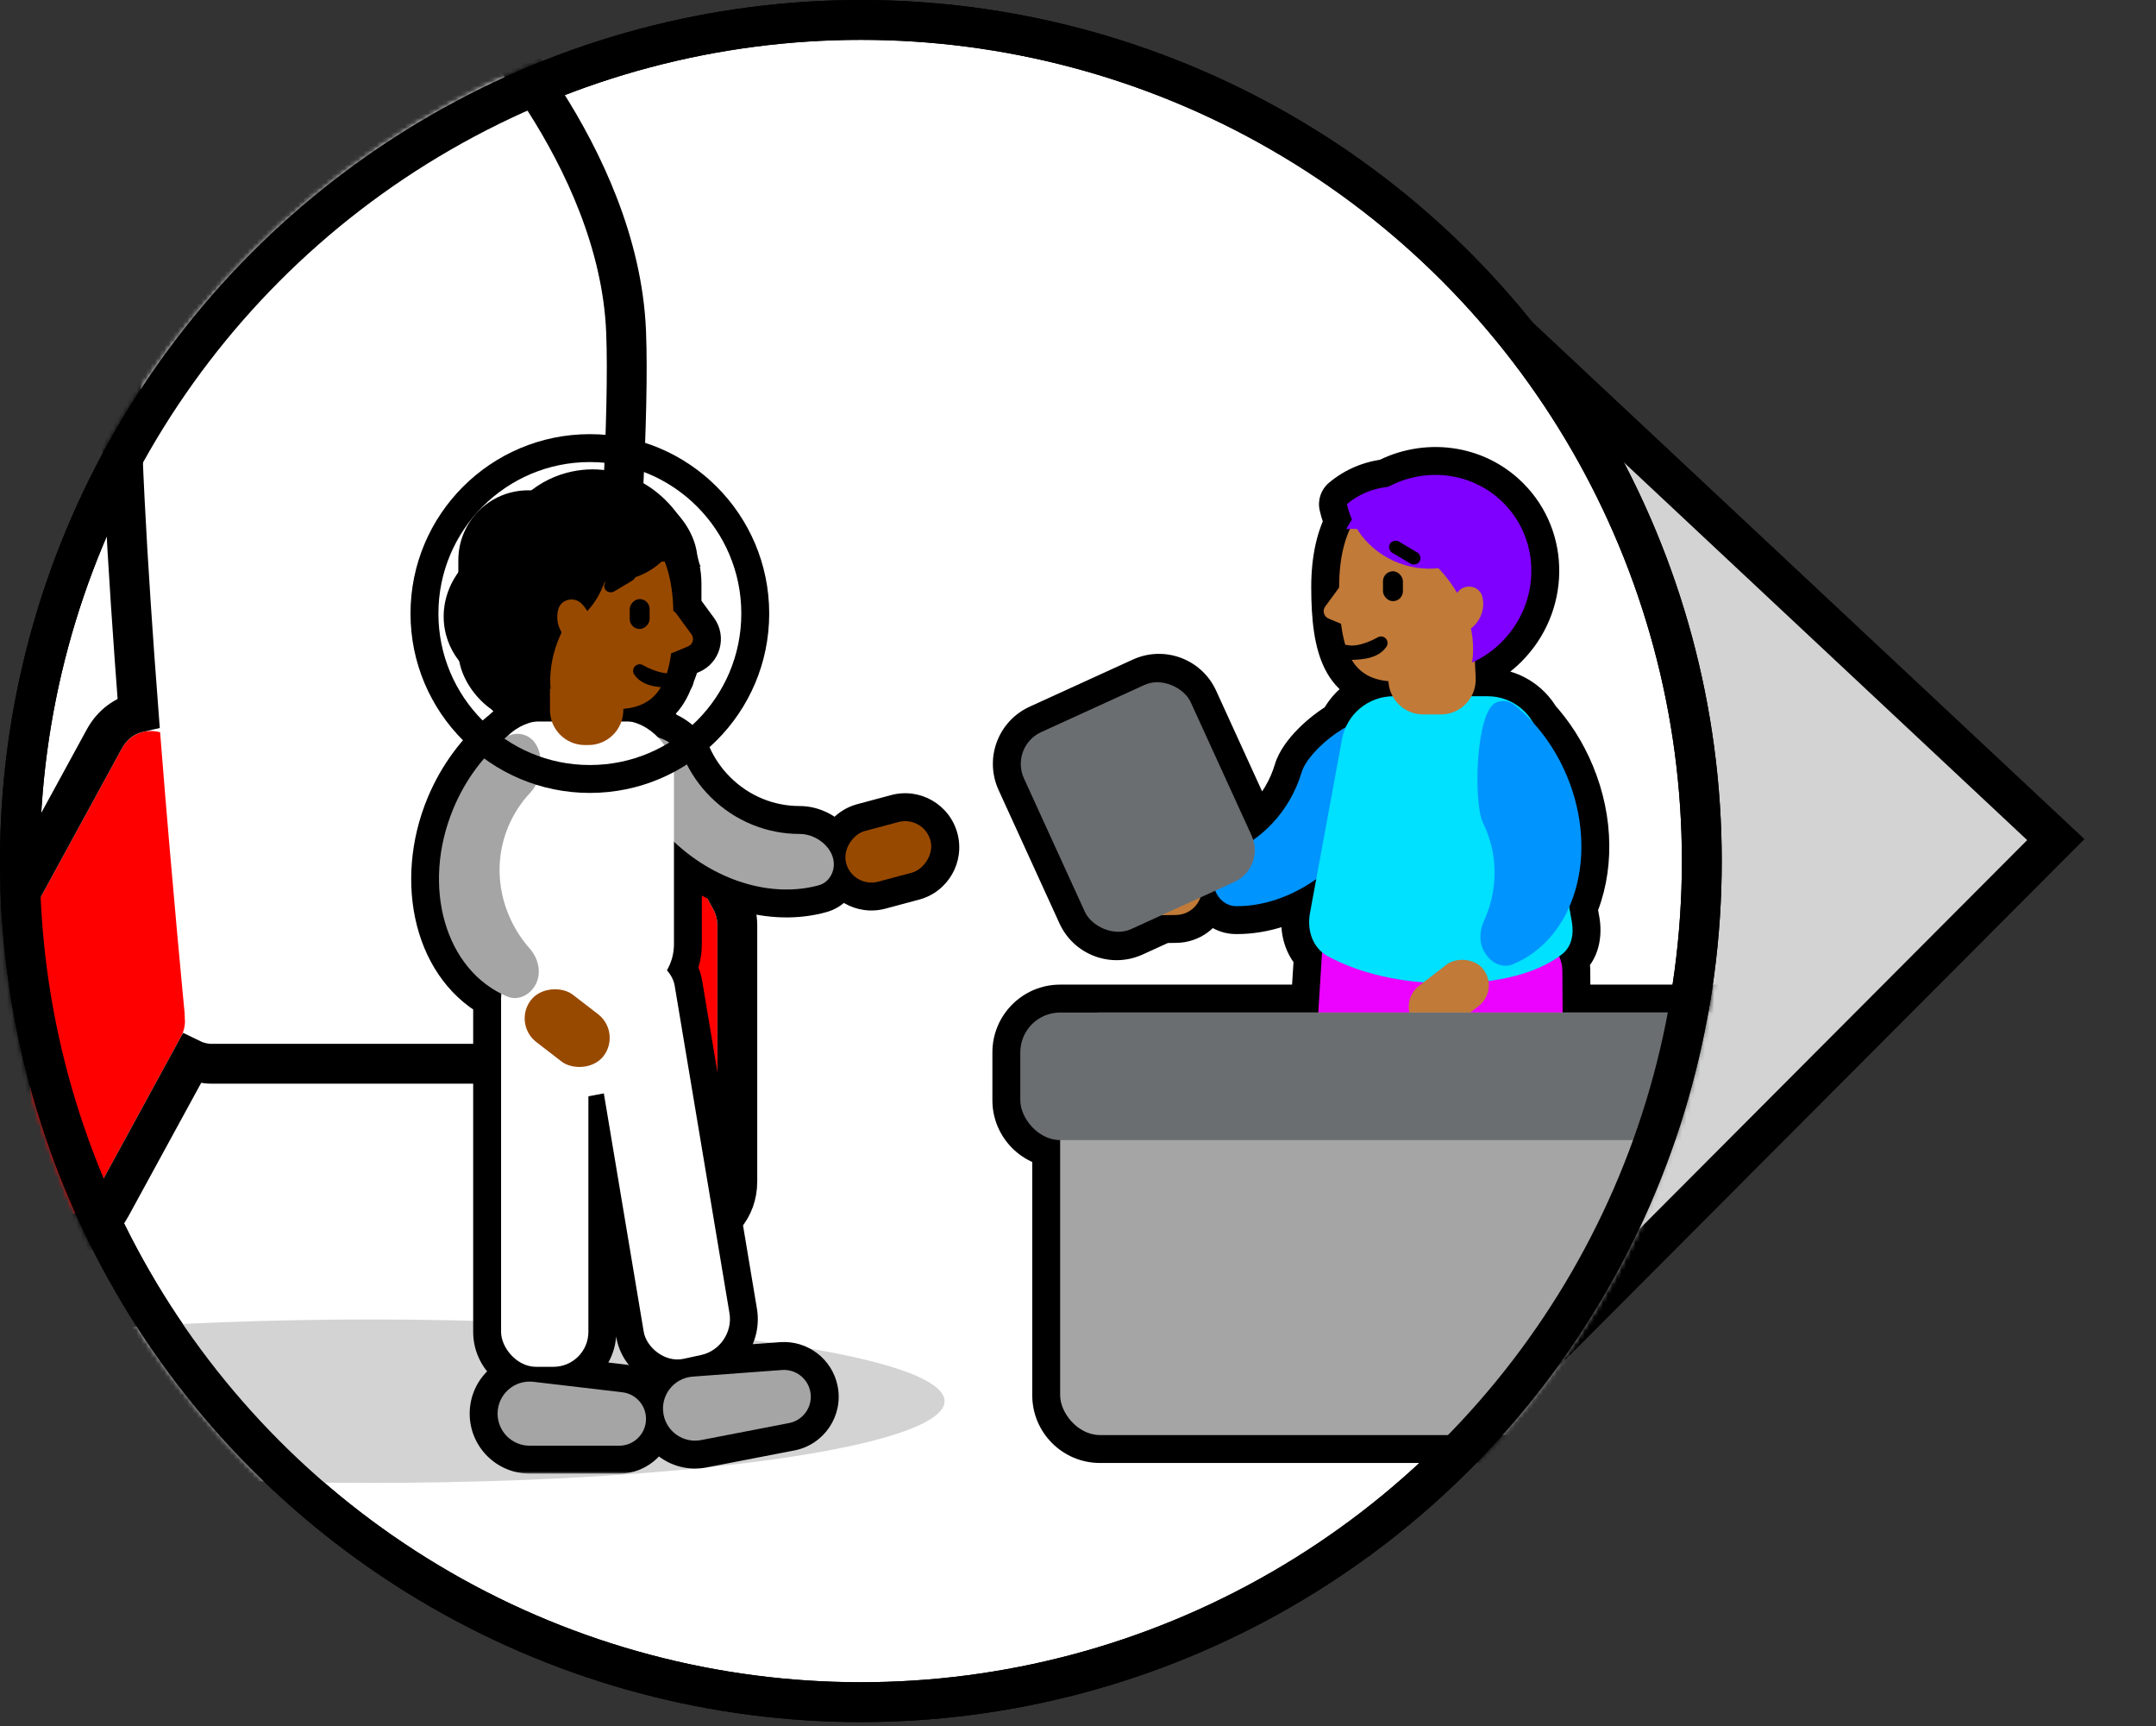 <svg width="466" height="373" viewBox="0 0 466 373" fill="none" xmlns="http://www.w3.org/2000/svg">
<rect x="0" y="0" width="466" height="373" fill="#333333" stroke="none"/>
<path d="M331.889 76.137L444.343 181.438L301.69 324.489L331.889 76.137Z" fill="#D3D3D3" stroke="black" stroke-width="8.614"/>
<circle cx="186.07" cy="186.07" r="181.763" fill="white" stroke="black" stroke-width="8.614"/>
<mask id="mask0" mask-type="alpha" maskUnits="userSpaceOnUse" x="0" y="0" width="373" height="373">
<circle cx="186.07" cy="186.07" r="181.763" fill="white" stroke="black" stroke-width="8.614"/>
</mask>
<g mask="url(#mask0)">
<path d="M301.072 136.538L292.888 138.261C294.611 141.706 294.18 141.276 295.472 142.999C300.641 141.965 301.359 138.261 301.072 136.538Z" fill="white" stroke="black" stroke-width="0.861"/>
<ellipse cx="80.114" cy="302.795" rx="124.047" ry="17.659" fill="#D3D3D3"/>
<path d="M141.381 258.768C144.994 265.391 155.057 262.824 155.057 255.28L155.057 199.968C155.057 198.749 154.751 197.549 154.167 196.479L135.231 161.778C131.617 155.155 121.555 157.722 121.555 165.266L121.555 220.578C121.555 221.797 121.861 222.997 122.445 224.067L141.381 258.768Z" fill="#FF0000"/>
<path d="M20.16 258.768C16.547 265.391 6.484 262.824 6.484 255.28L6.484 199.968C6.484 198.749 6.79 197.549 7.374 196.479L26.31 161.778C29.924 155.155 39.986 157.722 39.986 165.266L39.986 220.578C39.986 221.797 39.68 222.997 39.096 224.067L20.16 258.768Z" fill="#FF0000"/>
<path d="M80.771 225.57L80.77 -11.755C85.237 -8.471 90.884 -3.437 98.25 3.438C98.25 3.438 129.566 35.483 131.023 71.897C132.48 108.312 121.555 219.744 121.555 219.744C121.555 222.962 118.947 225.57 115.729 225.57H80.771Z" fill="white"/>
<path d="M80.771 225.57L80.77 -11.755C76.304 -8.471 70.657 -3.437 63.291 3.438C63.291 3.438 31.975 35.483 30.518 71.897C29.061 108.312 39.986 219.744 39.986 219.744C39.986 222.962 42.594 225.57 45.812 225.57L80.771 225.57Z" fill="white"/>
<path d="M85.078 -13.894L85.078 -20.268L80.771 -17.101L76.463 -20.268L76.463 -13.894C72.092 -10.489 66.816 -5.744 60.353 0.289L60.28 0.356L60.211 0.427L63.292 3.438C60.211 0.427 60.21 0.428 60.209 0.429L60.206 0.432L60.199 0.44L60.175 0.464L60.095 0.547C60.027 0.618 59.93 0.72 59.806 0.851C59.558 1.114 59.202 1.497 58.753 1.992C57.854 2.983 56.583 4.425 55.058 6.267C52.012 9.945 47.941 15.233 43.819 21.696C35.631 34.536 26.987 52.417 26.214 71.725C25.518 89.13 27.593 123.082 29.957 153.951C27.021 154.626 24.293 156.483 22.529 159.714L3.593 194.416C2.664 196.119 2.177 198.028 2.177 199.968L2.177 255.28C2.177 267.286 18.19 271.371 23.941 260.831L41.386 228.862C42.724 229.512 44.225 229.877 45.812 229.877L76.463 229.877L80.771 229.877L85.078 229.877L115.729 229.877C117.316 229.877 118.818 229.512 120.155 228.862L137.6 260.831C143.351 271.371 159.364 267.286 159.364 255.28L159.364 199.968C159.364 198.028 158.877 196.119 157.948 194.416L139.012 159.714C137.249 156.483 134.52 154.626 131.584 153.951C133.948 123.082 136.023 89.13 135.327 71.725C134.555 52.417 125.91 34.536 117.722 21.696C113.601 15.233 109.529 9.945 106.483 6.267C104.959 4.425 103.687 2.983 102.789 1.992C102.34 1.497 101.983 1.114 101.735 0.851C101.611 0.72 101.514 0.618 101.446 0.547L101.366 0.464L101.342 0.44L101.335 0.432L101.332 0.429C101.331 0.428 101.33 0.427 98.25 3.438L101.33 0.427L101.261 0.356L101.189 0.289C94.725 -5.744 89.449 -10.489 85.078 -13.894Z" stroke="black" stroke-width="8.614"/>
<mask id="path-10-outside-1" maskUnits="userSpaceOnUse" x="213.527" y="95.629" width="179" height="221" fill="black">
<rect fill="white" x="213.527" y="95.629" width="179" height="221"/>
<path fill-rule="evenodd" clip-rule="evenodd" d="M318.956 146.485L318.785 142.893C320.872 141.86 322.833 140.471 324.577 138.727C332.98 130.324 333.146 116.867 324.949 108.67C318.276 101.997 308.119 100.866 300.04 105.208C296.791 105.541 293.69 106.775 291.121 108.945C291.414 110.306 291.883 111.631 292.513 112.889C290.523 116.33 289.442 121.015 289.442 126.858C289.442 140.621 292.135 146.438 300.092 147.214C300.149 148.384 300.472 149.485 301.002 150.455C296.54 150.532 292.625 153.209 290.863 157.15C286.538 159.576 282.238 163.856 281.328 166.91C280.7 169.017 279.807 171.085 278.635 173.067C276.601 176.511 273.936 179.347 270.884 181.509C270.788 181.198 270.671 180.889 270.532 180.585L257.364 151.746C255.632 147.954 251.154 146.283 247.362 148.015L225.046 158.204C221.254 159.936 219.583 164.414 221.315 168.206L234.483 197.046C236.214 200.838 240.692 202.508 244.485 200.777L251.07 197.77L254.208 197.723C256.647 197.686 258.703 196.111 259.466 193.936L262.657 192.479C262.754 192.735 262.872 192.986 263.011 193.233C263.864 194.745 265.381 195.805 267.117 195.821C272.972 195.875 279.071 193.808 284.491 189.971L283.137 197.318C282.549 200.515 283.393 203.789 285.755 205.788L284.93 218.805H237.756H229.142C224.384 218.805 220.527 222.662 220.527 227.419V237.757C220.527 242.514 224.384 246.371 229.141 246.371V301.503C229.141 306.261 232.998 310.117 237.756 310.117H377.309C382.066 310.117 385.923 306.261 385.923 301.503V227.419C385.923 222.662 382.066 218.805 377.309 218.805H368.694H337.741L337.691 209.792C337.685 208.664 337.435 207.613 336.994 206.682C337.217 206.522 337.429 206.364 337.628 206.209C339.721 204.577 340.213 201.837 339.746 199.225L339.173 196.021C342.711 188.009 342.82 177.624 338.683 167.713C336.835 163.286 334.325 159.396 331.383 156.167C329.415 152.717 325.707 150.454 321.546 150.454H318.047C318.687 149.281 319.024 147.922 318.956 146.485Z"/>
</mask>
<path d="M318.785 142.893L316.109 137.489C313.962 138.552 312.648 140.786 312.762 143.179L318.785 142.893ZM318.956 146.485L324.979 146.198L324.979 146.198L318.956 146.485ZM324.577 138.727L320.313 134.463L320.313 134.463L324.577 138.727ZM324.949 108.67L320.685 112.934L320.685 112.934L324.949 108.67ZM300.04 105.208L300.656 111.206C301.44 111.126 302.2 110.892 302.894 110.519L300.04 105.208ZM291.121 108.945L287.23 104.338C285.527 105.776 284.756 108.037 285.226 110.217L291.121 108.945ZM292.513 112.889L297.733 115.907C298.747 114.152 298.812 112.005 297.906 110.192L292.513 112.889ZM300.092 147.214L306.115 146.923C305.971 143.934 303.656 141.504 300.678 141.213L300.092 147.214ZM301.002 150.455L301.105 156.485C303.215 156.448 305.153 155.312 306.214 153.488C307.275 151.664 307.306 149.418 306.295 147.566L301.002 150.455ZM290.863 157.15L293.813 162.409C294.943 161.775 295.838 160.795 296.367 159.612L290.863 157.15ZM281.328 166.91L275.549 165.188L275.549 165.188L281.328 166.91ZM278.635 173.067L283.827 176.134L283.827 176.134L278.635 173.067ZM270.884 181.509L265.12 183.283C265.689 185.131 267.11 186.594 268.941 187.217C270.772 187.84 272.791 187.547 274.369 186.43L270.884 181.509ZM270.532 180.585L265.047 183.09L265.047 183.09L270.532 180.585ZM257.364 151.746L262.849 149.241L262.849 149.241L257.364 151.746ZM247.362 148.015L244.858 142.529L244.858 142.529L247.362 148.015ZM225.046 158.204L227.551 163.69L227.551 163.69L225.046 158.204ZM221.315 168.206L215.829 170.711L215.829 170.711L221.315 168.206ZM234.483 197.046L239.968 194.541L239.968 194.541L234.483 197.046ZM244.485 200.777L246.989 206.262L246.989 206.262L244.485 200.777ZM251.07 197.77L250.978 191.741C250.145 191.753 249.323 191.939 248.565 192.285L251.07 197.77ZM254.208 197.723L254.299 203.752L254.299 203.752L254.208 197.723ZM259.466 193.936L256.961 188.451C255.469 189.132 254.319 190.392 253.776 191.94L259.466 193.936ZM262.657 192.479L268.294 190.337C267.701 188.778 266.49 187.535 264.948 186.901C263.405 186.268 261.669 186.301 260.152 186.994L262.657 192.479ZM263.011 193.233L257.759 196.196L257.759 196.196L263.011 193.233ZM267.117 195.821L267.062 201.851L267.062 201.851L267.117 195.821ZM284.491 189.971L290.421 191.064C290.866 188.652 289.804 186.21 287.737 184.89C285.67 183.569 283.009 183.632 281.007 185.05L284.491 189.971ZM283.137 197.318L277.207 196.226L277.207 196.226L283.137 197.318ZM285.755 205.788L291.773 206.169C291.893 204.266 291.106 202.418 289.651 201.185L285.755 205.788ZM284.93 218.805V224.835C288.112 224.835 290.747 222.362 290.948 219.186L284.93 218.805ZM229.141 246.371H235.172C235.172 243.041 232.472 240.341 229.142 240.341L229.141 246.371ZM337.741 218.805L331.711 218.838C331.729 222.156 334.423 224.835 337.741 224.835V218.805ZM337.691 209.792L343.721 209.759L343.721 209.759L337.691 209.792ZM336.994 206.682L333.485 201.778C331.112 203.476 330.295 206.629 331.544 209.265L336.994 206.682ZM337.628 206.209L341.335 210.965L341.335 210.965L337.628 206.209ZM339.746 199.225L333.81 200.286L333.81 200.286L339.746 199.225ZM339.173 196.021L333.657 193.586C333.172 194.684 333.026 195.901 333.237 197.083L339.173 196.021ZM338.683 167.713L333.118 170.036L333.118 170.036L338.683 167.713ZM331.383 156.167L326.145 159.155C326.365 159.54 326.627 159.9 326.926 160.228L331.383 156.167ZM318.047 150.454L312.754 147.565C311.734 149.433 311.775 151.701 312.861 153.531C313.947 155.362 315.918 156.484 318.047 156.484V150.454ZM312.762 143.179L312.933 146.771L324.979 146.198L324.808 142.606L312.762 143.179ZM320.313 134.463C319.038 135.738 317.615 136.743 316.109 137.489L321.46 148.297C324.129 146.976 326.628 145.203 328.841 142.991L320.313 134.463ZM320.685 112.934C326.428 118.677 326.461 128.315 320.313 134.463L328.841 142.991C339.498 132.333 339.864 115.057 329.212 104.406L320.685 112.934ZM302.894 110.519C308.772 107.361 316.006 108.255 320.685 112.934L329.212 104.406C320.547 95.74 307.467 94.371 297.186 99.896L302.894 110.519ZM295.011 113.552C296.593 112.216 298.531 111.424 300.656 111.206L299.424 99.209C295.051 99.658 290.788 101.333 287.23 104.338L295.011 113.552ZM297.906 110.192C297.498 109.376 297.2 108.529 297.015 107.673L285.226 110.217C285.629 112.083 286.269 113.886 287.119 115.586L297.906 110.192ZM295.472 126.858C295.472 121.688 296.439 118.146 297.733 115.907L287.292 109.871C284.608 114.515 283.412 120.342 283.412 126.858H295.472ZM300.678 141.213C299.375 141.086 298.683 140.792 298.3 140.549C297.955 140.33 297.564 139.969 297.155 139.167C296.184 137.262 295.472 133.622 295.472 126.858H283.412C283.412 133.858 284.046 140.007 286.411 144.645C287.67 147.115 289.444 149.214 291.842 150.734C294.202 152.231 296.831 152.955 299.507 153.216L300.678 141.213ZM306.295 147.566C306.191 147.376 306.127 147.161 306.115 146.923L294.069 147.506C294.171 149.607 294.753 151.593 295.709 153.345L306.295 147.566ZM296.367 159.612C297.192 157.769 299.026 156.52 301.105 156.485L300.899 144.426C294.055 144.544 288.059 148.649 285.358 154.688L296.367 159.612ZM287.107 168.632C287.093 168.678 287.173 168.418 287.559 167.86C287.92 167.336 288.439 166.707 289.11 166.027C290.467 164.65 292.176 163.327 293.813 162.409L287.912 151.891C285.225 153.399 282.621 155.43 280.52 157.562C278.559 159.552 276.428 162.24 275.549 165.188L287.107 168.632ZM283.827 176.134C285.25 173.726 286.34 171.206 287.107 168.632L275.549 165.188C275.061 166.828 274.363 168.444 273.444 170L283.827 176.134ZM274.369 186.43C278.103 183.785 281.354 180.321 283.827 176.134L273.444 170C271.848 172.701 269.769 174.909 267.398 176.588L274.369 186.43ZM265.047 183.09C265.077 183.156 265.101 183.22 265.12 183.283L276.647 179.735C276.475 179.175 276.265 178.623 276.018 178.081L265.047 183.09ZM251.879 154.251L265.047 183.09L276.018 178.081L262.849 149.241L251.879 154.251ZM249.867 153.5C250.63 153.152 251.53 153.488 251.879 154.251L262.849 149.241C259.734 142.42 251.679 139.415 244.858 142.529L249.867 153.5ZM227.551 163.69L249.867 153.5L244.858 142.529L222.541 152.719L227.551 163.69ZM226.8 165.702C226.452 164.939 226.788 164.038 227.551 163.69L222.541 152.719C215.72 155.834 212.715 163.889 215.829 170.711L226.8 165.702ZM239.968 194.541L226.8 165.702L215.829 170.711L228.998 199.55L239.968 194.541ZM241.98 195.292C241.217 195.64 240.317 195.304 239.968 194.541L228.998 199.55C232.112 206.372 240.168 209.377 246.989 206.262L241.98 195.292ZM248.565 192.285L241.98 195.292L246.989 206.262L253.574 203.255L248.565 192.285ZM254.117 191.693L250.978 191.741L251.161 203.8L254.299 203.752L254.117 191.693ZM253.776 191.94C253.804 191.861 253.849 191.806 253.901 191.768C253.962 191.723 254.045 191.694 254.117 191.693L254.299 203.752C259.346 203.676 263.583 200.416 265.156 195.933L253.776 191.94ZM260.152 186.994L256.961 188.451L261.971 199.422L265.162 197.965L260.152 186.994ZM268.263 190.271C268.272 190.287 268.283 190.31 268.294 190.337L257.02 194.622C257.225 195.16 257.471 195.686 257.759 196.196L268.263 190.271ZM267.172 189.791C267.544 189.795 267.838 189.915 268.015 190.03C268.177 190.135 268.241 190.232 268.263 190.271L257.759 196.196C259.471 199.231 262.792 201.812 267.062 201.851L267.172 189.791ZM281.007 185.05C276.465 188.265 271.582 189.832 267.172 189.791L267.062 201.851C274.362 201.918 281.676 199.352 287.975 194.893L281.007 185.05ZM289.068 198.411L290.421 191.064L278.561 188.879L277.207 196.226L289.068 198.411ZM289.651 201.185C289.32 200.905 288.771 200.022 289.068 198.411L277.207 196.226C276.326 201.007 277.467 206.673 281.859 210.391L289.651 201.185ZM290.948 219.186L291.773 206.169L279.737 205.407L278.912 218.424L290.948 219.186ZM237.756 224.835H284.93V212.775H237.756V224.835ZM229.142 224.835H237.756V212.775H229.142V224.835ZM226.557 227.419C226.557 225.992 227.714 224.835 229.142 224.835V212.775C221.054 212.775 214.497 219.332 214.497 227.419H226.557ZM226.557 237.757V227.419H214.497V237.757H226.557ZM229.142 240.341C227.714 240.341 226.557 239.184 226.557 237.757H214.497C214.497 245.844 221.054 252.401 229.141 252.401L229.142 240.341ZM235.172 301.503V246.371H223.111V301.503H235.172ZM237.756 304.087C236.329 304.087 235.172 302.93 235.172 301.503H223.111C223.111 309.591 229.668 316.147 237.756 316.147V304.087ZM377.309 304.087H237.756V316.147H377.309V304.087ZM379.893 301.503C379.893 302.93 378.736 304.087 377.309 304.087V316.147C385.396 316.147 391.953 309.591 391.953 301.503H379.893ZM379.893 227.419V301.503H391.953V227.419H379.893ZM377.309 224.835C378.736 224.835 379.893 225.992 379.893 227.419H391.953C391.953 219.332 385.396 212.775 377.309 212.775V224.835ZM368.694 224.835H377.309V212.775H368.694V224.835ZM337.741 224.835H368.694V212.775H337.741V224.835ZM331.661 209.825L331.711 218.838L343.771 218.772L343.721 209.759L331.661 209.825ZM331.544 209.265C331.608 209.398 331.66 209.579 331.661 209.825L343.721 209.759C343.71 207.75 343.262 205.829 342.443 204.1L331.544 209.265ZM333.92 201.453C333.786 201.558 333.641 201.667 333.485 201.778L340.502 211.587C340.794 211.378 341.071 211.17 341.335 210.965L333.92 201.453ZM333.81 200.286C333.921 200.911 333.874 201.331 333.823 201.521C333.801 201.603 333.787 201.611 333.81 201.575C333.837 201.533 333.878 201.486 333.92 201.453L341.335 210.965C345.893 207.411 346.357 201.94 345.681 198.163L333.81 200.286ZM333.237 197.083L333.81 200.286L345.681 198.163L345.109 194.96L333.237 197.083ZM333.118 170.036C336.687 178.586 336.457 187.242 333.657 193.586L344.689 198.457C348.964 188.776 348.952 176.661 344.248 165.39L333.118 170.036ZM326.926 160.228C329.396 162.939 331.534 166.24 333.118 170.036L344.248 165.39C342.137 160.333 339.254 155.852 335.84 152.105L326.926 160.228ZM321.546 156.484C323.486 156.484 325.222 157.537 326.145 159.155L336.621 153.179C333.607 147.897 327.928 144.424 321.546 144.424V156.484ZM318.047 156.484H321.546V144.424H318.047V156.484ZM312.933 146.771C312.947 147.072 312.879 147.336 312.754 147.565L323.339 153.343C324.495 151.226 325.101 148.772 324.979 146.198L312.933 146.771Z" fill="black" mask="url(#path-10-outside-1)"/>
<path d="M312.875 209.029C313.588 204.932 310.833 200.873 306.729 199.976L294.636 197.331C290.237 196.369 286.158 199.426 285.875 203.899L281.386 274.722C281.123 278.883 284.268 282.631 288.411 283.093L293.032 283.608C296.861 284.035 300.259 281.499 300.916 277.724L312.875 209.029Z" fill="#EB03FF"/>
<path d="M310.517 213.643C310.051 209.578 312.927 205.73 316.988 204.985L329.151 202.752C333.654 201.925 337.666 205.233 337.691 209.792L338.082 280.665C338.104 284.774 334.851 288.305 330.757 288.613L326.109 288.962C322.204 289.256 318.866 286.507 318.422 282.633L310.517 213.643Z" fill="#EB03FF"/>
<path d="M312.067 296.079C309.149 296.422 306.95 298.895 306.95 301.833V301.833C306.95 305.032 309.544 307.626 312.744 307.626L332.103 307.626C335.929 307.626 339.031 304.524 339.031 300.698V300.698C339.031 296.55 335.412 293.332 331.293 293.817L312.067 296.079Z" fill="#A5A5A5"/>
<path d="M272.075 289.786C269.159 290.143 266.971 292.626 266.985 295.563V295.563C266.999 298.763 269.605 301.345 272.805 301.33L292.164 301.241C295.99 301.224 299.078 298.108 299.06 294.281V294.281C299.041 290.134 295.407 286.933 291.291 287.436L272.075 289.786Z" fill="#A5A5A5"/>
<rect width="32.571" height="32.529" rx="7.548" transform="matrix(-0.998 -0.056 -0.056 0.998 327.753 200.956)" fill="#EB03FF"/>
<path fill-rule="evenodd" clip-rule="evenodd" d="M301.069 159.859C301.145 158.185 300.212 156.653 298.769 155.801V155.801C294.124 153.057 282.868 161.74 281.328 166.91C280.7 169.017 279.806 171.085 278.635 173.067C275.725 177.994 271.525 181.675 266.744 183.922C263.241 185.568 261.109 189.862 263.011 193.233V193.233C263.864 194.745 265.381 195.805 267.117 195.821C277.577 195.917 288.813 189.247 295.573 177.803C299.004 171.996 300.802 165.772 301.069 159.859Z" fill="#0094FF"/>
<path d="M332.691 159.783C331.726 154.384 327.03 150.454 321.545 150.454H301.198C295.736 150.454 291.052 154.353 290.063 159.725L283.137 197.318C282.452 201.036 283.706 204.86 287.032 206.659C291.91 209.298 300.497 212.515 313.367 212.515C326.978 212.515 334.154 208.916 337.627 206.209C339.72 204.577 340.212 201.837 339.745 199.224L332.691 159.783Z" fill="#00E0FF"/>
<rect width="11.323" height="18.871" rx="5.661" transform="matrix(0.015 1 1 -0.015 240.828 186.601)" fill="#C17A38"/>
<rect width="11.323" height="18.871" rx="5.661" transform="matrix(0.611 0.792 0.792 -0.611 302.204 216.518)" fill="#C17A38"/>
<path fill-rule="evenodd" clip-rule="evenodd" d="M327.25 152.286C326.159 151.414 324.674 151.271 323.385 151.809V151.809C318.954 153.658 318.409 173.488 320.531 177.795C320.755 178.25 320.966 178.715 321.164 179.189C323.912 185.771 323.546 192.905 320.737 199.06C319.646 201.448 319.671 204.297 321.28 206.372L321.507 206.664C322.825 208.363 325.039 209.194 327.022 208.366V208.366C340.488 202.746 345.708 184.545 338.683 167.713C336.019 161.331 331.977 156.062 327.25 152.286Z" fill="#0094FF"/>
<rect x="218.18" y="161.34" width="39.629" height="46.8" rx="7.548" transform="rotate(-24.542 218.18 161.34)" fill="#6B6E70"/>
<path d="M318.618 139.368C318.399 134.759 314.132 131.424 309.606 132.324L306.161 133.009C302.628 133.711 300.084 136.811 300.084 140.412V146.844C300.084 151.013 303.464 154.392 307.633 154.392H311.417C315.727 154.392 319.162 150.79 318.957 146.485L318.618 139.368Z" fill="#C17A38"/>
<rect width="18.871" height="27.552" rx="9.436" transform="matrix(-1 0 0 1 309.993 112.121)" fill="#7F00FF"/>
<path fill-rule="evenodd" clip-rule="evenodd" d="M328.163 128.947C330.01 119.64 324.577 110.626 315.864 108.683C312.832 108.008 309.797 108.276 307.031 109.3C305.185 118.607 310.617 127.622 319.33 129.564C322.362 130.239 325.397 129.971 328.163 128.947Z" fill="#7F00FF"/>
<path d="M289.442 126.858C289.442 141.707 292.577 147.306 302.074 147.306C311.572 147.306 326.438 140.594 326.438 130.039C326.438 119.484 314.279 105.957 304.781 105.957C295.284 105.957 289.442 113.279 289.442 126.858Z" fill="#C17A38"/>
<path fill-rule="evenodd" clip-rule="evenodd" d="M291.12 108.945C292.321 114.509 296.454 119.475 302.459 121.711C309.121 124.193 316.239 122.627 320.812 118.265C319.893 116.012 318.549 113.854 316.78 111.92C309.663 104.136 298.312 102.871 291.12 108.945Z" fill="#7F00FF"/>
<path fill-rule="evenodd" clip-rule="evenodd" d="M318.181 143.181C319.236 136.381 316.532 128.397 310.413 122.279C304.729 116.595 297.435 113.857 290.976 114.343C291.98 112.439 293.285 110.648 294.892 109.042C303.294 100.639 316.751 100.473 324.949 108.67C333.146 116.868 332.98 130.324 324.577 138.727C322.666 140.638 320.493 142.123 318.181 143.181Z" fill="#7F00FF"/>
<path fill-rule="evenodd" clip-rule="evenodd" d="M313.482 134.088C314.07 136.285 316.877 136.931 318.504 135.341C320.213 133.671 321.006 131.25 320.375 128.895V128.895C319.786 126.698 316.979 126.052 315.353 127.641C313.644 129.311 312.851 131.733 313.482 134.088V134.088Z" fill="#C17A38"/>
<path d="M286.433 131.064L289.776 126.509C290.761 125.167 292.888 125.863 292.888 127.528V133.471C292.888 134.699 291.639 135.533 290.504 135.062L287.162 133.675C286.13 133.246 285.772 131.965 286.433 131.064Z" fill="#C17A38"/>
<rect x="298.919" y="123.449" width="4.307" height="6.461" rx="2.154" fill="black"/>
<rect width="2.815" height="7.449" rx="1.408" transform="matrix(0.5 -0.866 0.859 0.512 299.726 118.732)" fill="black"/>
<path d="M298.486 138.955C296.986 141.217 293.318 141.108 291.354 141.217L290.923 140.786C294.179 141.539 298.486 138.955 298.486 138.955Z" stroke="black" stroke-width="2.843" stroke-linecap="round" stroke-linejoin="round"/>
<rect x="229.142" y="218.805" width="156.781" height="91.312" rx="8.614" fill="#A5A5A5"/>
<rect x="220.528" y="218.805" width="156.781" height="27.566" rx="8.614" fill="#6B6E70"/>
<mask id="path-36-outside-2" maskUnits="userSpaceOnUse" x="87.878" y="100.47" width="120" height="218" fill="black">
<rect fill="white" x="87.878" y="100.47" width="120" height="218"/>
<path fill-rule="evenodd" clip-rule="evenodd" d="M117.229 111.867C112.498 113.41 108.794 117.227 107.409 122.027C104.22 127.763 104.007 134.583 106.851 140.107C107.302 146.954 112.318 152.555 118.884 153.893C118.92 154.525 119.035 155.137 119.217 155.719H117.739C114.526 155.719 111.625 157.057 109.564 159.207C109.421 159.297 109.283 159.396 109.15 159.504C104.546 163.263 100.613 168.448 98.003 174.701C91.208 190.981 95.869 208.541 108.366 214.761C108.325 215.078 108.304 215.401 108.304 215.729V287.817C108.304 291.986 111.684 295.365 115.853 295.365H119.627C123.796 295.365 127.175 291.986 127.175 287.817V236.913L130.509 236.279L139.12 287.82C139.807 291.932 143.666 294.55 147.741 293.667L151.525 292.847C155.599 291.965 158.345 287.916 157.658 283.804L145.826 212.984C145.603 211.647 145.044 210.469 144.252 209.517C145.155 207.891 145.669 206.02 145.669 204.029V181.897C155.024 190.693 167.194 194.018 177.01 191.297C178.543 190.872 179.648 189.587 180.059 188.051C181.134 184.041 176.979 180.208 172.829 180.213C165.89 180.221 158.898 177.541 153.547 172.191C151.11 169.754 149.227 166.976 147.9 164.018C146.997 162.006 145.012 160.358 142.833 159.546C140.765 157.206 137.744 155.728 134.378 155.719C134.589 155.046 134.709 154.333 134.722 153.595C135.372 153.405 136.003 153.173 136.613 152.902C140.251 152.11 142.584 149.964 143.949 146.085L144.1 145.934L144.048 145.945C144.03 145.949 144.012 145.953 143.993 145.957C144.031 145.848 144.068 145.737 144.104 145.625C144.785 144.205 145.251 142.662 145.459 141.039L148.724 139.684C149.756 139.256 150.113 137.974 149.452 137.073L146.11 132.518C145.957 132.31 145.778 132.152 145.583 132.038V126.222C145.583 124.006 145.105 121.902 144.248 120.006C141.477 111.059 132.578 105.71 124.035 107.999C121.396 108.706 119.092 110.062 117.229 111.867ZM134.513 300.867C137.431 301.211 139.63 303.683 139.63 306.621C139.63 309.821 137.036 312.415 133.836 312.415H114.477C110.651 312.415 107.549 309.313 107.549 305.486C107.549 301.339 111.168 298.121 115.287 298.605L134.513 300.867ZM175.138 300.732C174.581 297.848 171.952 295.837 169.022 296.054L149.716 297.484C145.58 297.791 142.638 301.637 143.426 305.709C144.152 309.466 147.787 311.922 151.543 311.196L170.55 307.52C173.692 306.913 175.746 303.873 175.138 300.732ZM201.112 181.644C200.302 178.623 197.198 176.831 194.178 177.64L186.887 179.594C183.867 180.403 182.074 183.508 182.884 186.528C183.693 189.548 186.797 191.34 189.817 190.531L197.109 188.577C200.129 187.768 201.921 184.664 201.112 181.644Z"/>
</mask>
<path d="M107.409 122.027L112.679 124.957C112.9 124.559 113.076 124.137 113.202 123.699L107.409 122.027ZM117.229 111.867L119.099 117.599C119.971 117.315 120.766 116.836 121.425 116.198L117.229 111.867ZM106.851 140.107L112.868 139.711C112.814 138.886 112.591 138.081 112.212 137.347L106.851 140.107ZM118.884 153.893L124.904 153.548C124.748 150.815 122.77 148.531 120.088 147.984L118.884 153.893ZM119.217 155.719V161.749C121.137 161.749 122.942 160.835 124.078 159.287C125.214 157.739 125.545 155.743 124.97 153.912L119.217 155.719ZM109.564 159.207L112.765 164.318C113.186 164.054 113.573 163.739 113.917 163.38L109.564 159.207ZM109.15 159.504L112.963 164.175L112.963 164.175L109.15 159.504ZM98.003 174.701L92.438 172.378H92.438L98.003 174.701ZM108.366 214.761L114.347 215.527C114.673 212.98 113.351 210.506 111.052 209.362L108.366 214.761ZM127.175 236.913L126.048 230.99C123.204 231.531 121.145 234.018 121.145 236.913H127.175ZM130.509 236.279L136.456 235.286C136.189 233.685 135.288 232.26 133.956 231.332C132.625 230.404 130.976 230.052 129.381 230.355L130.509 236.279ZM139.12 287.82L145.067 286.827V286.827L139.12 287.82ZM147.741 293.667L146.464 287.774H146.464L147.741 293.667ZM151.525 292.847L152.802 298.741H152.802L151.525 292.847ZM157.658 283.804L163.606 282.81V282.81L157.658 283.804ZM145.826 212.984L139.879 213.977L145.826 212.984ZM144.252 209.517L138.98 206.59C137.772 208.766 138.025 211.461 139.617 213.374L144.252 209.517ZM145.669 181.897L149.799 177.504C148.047 175.857 145.483 175.408 143.276 176.363C141.068 177.317 139.639 179.492 139.639 181.897H145.669ZM177.01 191.297L178.621 197.107L178.621 197.107L177.01 191.297ZM180.059 188.051L174.235 186.49L174.235 186.49L180.059 188.051ZM172.829 180.213L172.821 174.183H172.821L172.829 180.213ZM153.547 172.191L149.283 176.454H149.283L153.547 172.191ZM147.9 164.018L142.398 166.487V166.487L147.9 164.018ZM142.833 159.546L138.314 163.539C138.971 164.282 139.8 164.851 140.728 165.197L142.833 159.546ZM134.378 155.719L128.625 153.912C128.051 155.741 128.38 157.733 129.512 159.28C130.644 160.827 132.444 161.743 134.361 161.749L134.378 155.719ZM134.722 153.595L133.033 147.806C130.5 148.545 128.741 150.846 128.693 153.485L134.722 153.595ZM136.613 152.902L135.33 147.01C134.929 147.097 134.538 147.225 134.163 147.392L136.613 152.902ZM143.949 146.085L139.687 141.819C139.048 142.458 138.56 143.232 138.261 144.084L143.949 146.085ZM144.1 145.934L148.363 150.199C150.262 148.301 150.677 145.376 149.382 143.025C148.087 140.673 145.392 139.461 142.773 140.052L144.1 145.934ZM144.048 145.945L145.343 151.835C145.354 151.833 145.365 151.83 145.375 151.828L144.048 145.945ZM143.993 145.957L138.289 144.001C137.586 146.051 138.037 148.32 139.47 149.945C140.904 151.571 143.099 152.302 145.22 151.861L143.993 145.957ZM144.104 145.625L138.667 143.015C138.549 143.263 138.447 143.519 138.363 143.78L144.104 145.625ZM145.459 141.039L143.148 135.469C141.153 136.297 139.753 138.129 139.478 140.272L145.459 141.039ZM148.724 139.684L151.035 145.253L151.035 145.253L148.724 139.684ZM149.452 137.073L154.314 133.506L154.314 133.506L149.452 137.073ZM146.11 132.518L141.248 136.086L141.248 136.086L146.11 132.518ZM145.583 132.038H139.553C139.553 134.18 140.689 136.161 142.538 137.243L145.583 132.038ZM144.248 120.006L138.487 121.789C138.561 122.029 138.65 122.263 138.754 122.491L144.248 120.006ZM124.035 107.999L122.474 102.174L124.035 107.999ZM134.513 300.867L133.809 306.856H133.809L134.513 300.867ZM115.287 298.605L114.582 304.594H114.582L115.287 298.605ZM169.022 296.054L168.577 290.041H168.577L169.022 296.054ZM175.138 300.732L169.218 301.877L169.218 301.877L175.138 300.732ZM149.716 297.484L150.162 303.498H150.162L149.716 297.484ZM143.426 305.709L149.346 304.564L143.426 305.709ZM151.543 311.196L150.398 305.276H150.398L151.543 311.196ZM170.55 307.52L169.405 301.6H169.405L170.55 307.52ZM194.178 177.64L192.617 171.816H192.617L194.178 177.64ZM201.112 181.644L195.287 183.204V183.204L201.112 181.644ZM186.887 179.594L188.447 185.419L186.887 179.594ZM182.884 186.528L177.059 188.089V188.089L182.884 186.528ZM189.817 190.531L188.257 184.706L189.817 190.531ZM197.109 188.577L198.669 194.402L198.669 194.402L197.109 188.577ZM113.202 123.699C114.032 120.825 116.262 118.525 119.099 117.599L115.358 106.134C108.734 108.295 103.557 113.629 101.615 120.354L113.202 123.699ZM112.212 137.347C110.353 133.735 110.403 129.052 112.679 124.957L102.138 119.097C98.037 126.475 97.662 135.431 101.49 142.867L112.212 137.347ZM120.088 147.984C116.15 147.181 113.138 143.81 112.868 139.711L100.834 140.503C101.466 150.099 108.486 157.928 117.68 159.801L120.088 147.984ZM124.97 153.912C124.935 153.8 124.912 153.679 124.904 153.548L112.864 154.238C112.929 155.372 113.134 156.475 113.464 157.525L124.97 153.912ZM117.739 161.749H119.217V149.689H117.739V161.749ZM113.917 163.38C114.888 162.367 116.236 161.749 117.739 161.749V149.689C112.815 149.689 108.362 151.747 105.211 155.034L113.917 163.38ZM112.963 164.175C112.9 164.227 112.834 164.275 112.765 164.318L106.364 154.096C106.009 154.319 105.666 154.564 105.336 154.833L112.963 164.175ZM103.568 177.024C105.808 171.656 109.152 167.287 112.963 164.175L105.336 154.833C99.941 159.238 95.418 165.239 92.438 172.378L103.568 177.024ZM111.052 209.362C102.345 205.029 97.541 191.462 103.568 177.024L92.438 172.378C84.874 190.5 89.393 212.054 105.679 220.159L111.052 209.362ZM114.334 215.729C114.334 215.658 114.339 215.59 114.347 215.527L102.385 213.995C102.312 214.565 102.274 215.144 102.274 215.729H114.334ZM114.334 287.817V215.729H102.274V287.817H114.334ZM115.853 289.335C115.014 289.335 114.334 288.655 114.334 287.817H102.274C102.274 295.316 108.354 301.395 115.853 301.395V289.335ZM119.627 289.335H115.853V301.395H119.627V289.335ZM121.145 287.817C121.145 288.655 120.466 289.335 119.627 289.335V301.395C127.126 301.395 133.205 295.316 133.205 287.817H121.145ZM121.145 236.913V287.817H133.205V236.913H121.145ZM129.381 230.355L126.048 230.99L128.302 242.837L131.636 242.203L129.381 230.355ZM145.067 286.827L136.456 235.286L124.561 237.273L133.172 288.814L145.067 286.827ZM146.464 287.774C146.06 287.861 145.758 287.771 145.545 287.626C145.332 287.482 145.135 287.235 145.067 286.827L133.172 288.814C134.426 296.322 141.578 301.172 149.018 299.561L146.464 287.774ZM150.248 286.954L146.464 287.774L149.018 299.561L152.802 298.741L150.248 286.954ZM151.711 284.797C151.867 285.735 151.177 286.753 150.248 286.954L152.802 298.741C160.021 297.177 164.823 290.096 163.606 282.81L151.711 284.797ZM139.879 213.977L151.711 284.797L163.606 282.81L151.774 211.99L139.879 213.977ZM139.617 213.374C139.729 213.508 139.832 213.699 139.879 213.977L151.774 211.99C151.374 209.595 150.36 207.429 148.887 205.659L139.617 213.374ZM139.639 204.029C139.639 204.97 139.398 205.837 138.98 206.59L149.524 212.443C150.911 209.945 151.699 207.07 151.699 204.029H139.639ZM139.639 181.897V204.029H151.699V181.897H139.639ZM175.399 185.486C167.976 187.544 157.915 185.135 149.799 177.504L141.538 186.291C152.132 196.252 166.412 200.492 178.621 197.107L175.399 185.486ZM174.235 186.49C174.279 186.324 174.538 185.724 175.399 185.486L178.621 197.107C182.547 196.019 185.016 192.851 185.884 189.611L174.235 186.49ZM172.836 186.243C172.953 186.243 173.164 186.273 173.43 186.39C173.697 186.508 173.927 186.674 174.087 186.837C174.249 187.003 174.26 187.084 174.238 187.016C174.204 186.913 174.177 186.706 174.235 186.49L185.884 189.611C187.112 185.03 185.208 180.967 182.72 178.416C180.264 175.898 176.667 174.179 172.821 174.183L172.836 186.243ZM149.283 176.454C155.799 182.97 164.342 186.253 172.836 186.243L172.821 174.183C167.439 174.19 161.997 172.113 157.811 167.927L149.283 176.454ZM142.398 166.487C144.022 170.105 146.322 173.493 149.283 176.454L157.811 167.927C155.899 166.015 154.433 163.847 153.401 161.549L142.398 166.487ZM140.728 165.197C141.719 165.566 142.285 166.235 142.398 166.487L153.401 161.549C151.709 157.777 148.306 155.149 144.937 153.895L140.728 165.197ZM134.361 161.749C135.933 161.753 137.339 162.436 138.314 163.539L147.351 155.553C144.19 151.977 139.555 149.703 134.395 149.689L134.361 161.749ZM128.693 153.485C128.69 153.641 128.665 153.783 128.625 153.912L140.131 157.525C140.513 156.31 140.727 155.026 140.751 153.704L128.693 153.485ZM134.163 147.392C133.798 147.554 133.421 147.693 133.033 147.806L136.411 159.383C137.322 159.117 138.208 158.792 139.063 158.412L134.163 147.392ZM138.261 144.084C137.82 145.337 137.36 145.927 137.034 146.229C136.735 146.506 136.266 146.806 135.33 147.01L137.895 158.794C140.598 158.206 143.115 157.037 145.233 155.074C147.324 153.135 148.714 150.712 149.637 148.086L138.261 144.084ZM139.838 141.668L139.687 141.819L148.211 150.35L148.363 150.199L139.838 141.668ZM145.375 151.828L145.427 151.816L142.773 140.052L142.721 140.063L145.375 151.828ZM145.22 151.861C145.261 151.853 145.302 151.844 145.343 151.835L142.754 140.056C142.758 140.055 142.762 140.054 142.766 140.053L145.22 151.861ZM138.363 143.78C138.338 143.856 138.314 143.929 138.289 144.001L149.697 147.914C149.748 147.766 149.797 147.618 149.845 147.47L138.363 143.78ZM139.478 140.272C139.353 141.245 139.075 142.167 138.667 143.015L149.54 148.234C150.495 146.244 151.149 144.08 151.44 141.805L139.478 140.272ZM146.412 134.114L143.148 135.469L147.771 146.608L151.035 145.253L146.412 134.114ZM144.591 140.641C142.939 138.389 143.833 135.185 146.412 134.114L151.035 145.253C155.678 143.326 157.288 137.558 154.314 133.506L144.591 140.641ZM141.248 136.086L144.591 140.641L154.314 133.506L150.971 128.951L141.248 136.086ZM142.538 137.243C142.008 136.933 141.574 136.529 141.248 136.086L150.971 128.951C150.341 128.091 149.547 127.37 148.627 126.832L142.538 137.243ZM139.553 126.222V132.038H151.613V126.222H139.553ZM138.754 122.491C139.265 123.622 139.553 124.88 139.553 126.222H151.613C151.613 123.132 150.945 120.182 149.741 117.52L138.754 122.491ZM125.596 113.824C130.657 112.467 136.564 115.577 138.487 121.789L150.008 118.223C146.391 106.54 134.499 98.953 122.474 102.174L125.596 113.824ZM121.425 116.198C122.58 115.078 123.987 114.255 125.596 113.824L122.474 102.174C118.805 103.158 115.604 105.045 113.033 107.536L121.425 116.198ZM145.66 306.621C145.66 300.626 141.172 295.579 135.218 294.879L133.809 306.856C133.689 306.842 133.6 306.741 133.6 306.621H145.66ZM133.836 318.445C140.366 318.445 145.66 313.151 145.66 306.621H133.6C133.6 306.49 133.706 306.385 133.836 306.385V318.445ZM114.477 318.445H133.836V306.385H114.477V318.445ZM101.519 305.486C101.519 312.643 107.32 318.445 114.477 318.445V306.385C113.981 306.385 113.579 305.982 113.579 305.486H101.519ZM115.991 292.617C108.287 291.71 101.519 297.729 101.519 305.486H113.579C113.579 304.949 114.048 304.531 114.582 304.594L115.991 292.617ZM135.218 294.879L115.991 292.617L114.582 304.594L133.809 306.856L135.218 294.879ZM169.468 302.068C169.348 302.077 169.241 301.995 169.218 301.877L181.059 299.587C179.92 293.701 174.556 289.598 168.577 290.041L169.468 302.068ZM150.162 303.498L169.468 302.068L168.577 290.041L149.271 291.471L150.162 303.498ZM149.346 304.564C149.244 304.036 149.625 303.538 150.162 303.498L149.271 291.471C141.535 292.044 136.032 299.238 137.505 306.854L149.346 304.564ZM150.398 305.276C149.911 305.37 149.44 305.051 149.346 304.564L137.505 306.854C138.864 313.881 145.662 318.475 152.688 317.116L150.398 305.276ZM169.405 301.6L150.398 305.276L152.688 317.116L171.695 313.44L169.405 301.6ZM169.218 301.877C169.193 301.749 169.277 301.625 169.405 301.6L171.695 313.44C178.107 312.201 182.299 305.998 181.059 299.587L169.218 301.877ZM195.739 183.465C195.542 183.518 195.34 183.401 195.287 183.204L206.936 180.083C205.265 173.846 198.854 170.145 192.617 171.816L195.739 183.465ZM188.447 185.419L195.739 183.465L192.617 171.816L185.326 173.77L188.447 185.419ZM188.708 184.967C188.761 185.164 188.644 185.366 188.447 185.419L185.326 173.77C179.089 175.441 175.388 181.852 177.059 188.089L188.708 184.967ZM188.257 184.706C188.453 184.654 188.655 184.77 188.708 184.967L177.059 188.089C178.73 194.325 185.141 198.027 191.378 196.356L188.257 184.706ZM195.548 182.753L188.257 184.706L191.378 196.356L198.669 194.402L195.548 182.753ZM195.287 183.204C195.234 183.008 195.351 182.805 195.548 182.753L198.669 194.402C204.906 192.731 208.607 186.32 206.936 180.083L195.287 183.204Z" fill="black" mask="url(#path-36-outside-2)"/>
<rect x="108.304" y="208.181" width="18.871" height="87.185" rx="7.548" fill="white"/>
<rect width="18.969" height="86.898" rx="7.548" transform="matrix(0.977 -0.212 0.165 0.986 126.043 209.555)" fill="white"/>
<rect x="114.472" y="211.267" width="25.41" height="27.569" rx="7.548" transform="rotate(-10.772 114.472 211.267)" fill="white"/>
<rect x="199.647" y="176.175" width="11.323" height="18.871" rx="5.661" transform="rotate(75 199.647 176.175)" fill="#984900"/>
<path fill-rule="evenodd" clip-rule="evenodd" d="M134.956 165.02C134.458 163.398 134.987 161.661 136.187 160.461C139.437 157.21 146.018 159.825 147.9 164.018C149.227 166.976 151.11 169.754 153.547 172.191C158.898 177.541 165.891 180.222 172.829 180.213C176.98 180.208 181.134 184.042 180.059 188.051C179.648 189.587 178.543 190.872 177.01 191.297C166.866 194.109 154.208 190.465 144.74 180.997C139.98 176.237 136.691 170.669 134.956 165.02Z" fill="#A5A5A5"/>
<rect x="106.417" y="155.719" width="39.252" height="59.633" rx="11.323" fill="white"/>
<rect x="134.384" y="223.112" width="12.921" height="19.813" rx="6.461" transform="rotate(127.655 134.384 223.112)" fill="#984900"/>
<path fill-rule="evenodd" clip-rule="evenodd" d="M109.15 159.504C110.409 158.477 112.14 158.312 113.64 158.938C117.819 160.683 117.772 167.969 114.656 171.256C112.669 173.351 111.031 175.824 109.86 178.628C106.067 187.717 108.208 197.858 114.524 205.019C116.638 207.416 117.21 211.032 115.251 213.559L115.178 213.652C113.861 215.35 111.647 216.182 109.664 215.354C96.198 209.733 90.978 191.533 98.003 174.701C100.613 168.448 104.547 163.263 109.15 159.504Z" fill="#A5A5A5"/>
<rect x="99.065" y="105.957" width="51.686" height="49.963" rx="15.097" fill="black"/>
<rect x="125.665" y="118.354" width="18.871" height="27.552" rx="9.436" fill="black"/>
<path d="M145.537 132.812C145.537 147.66 142.402 153.26 132.904 153.26C123.407 153.26 112.849 146.548 112.849 135.993C112.849 125.438 120.7 111.911 130.197 111.911C139.695 111.911 145.537 119.233 145.537 132.812Z" fill="#984900"/>
<path d="M118.872 147.038C118.872 142.87 122.252 139.49 126.421 139.49H127.175C131.344 139.49 134.724 142.87 134.724 147.038V153.455C134.724 157.624 131.344 161.003 127.175 161.003H126.421C122.252 161.003 118.872 157.624 118.872 153.455V147.038Z" fill="#984900"/>
<path fill-rule="evenodd" clip-rule="evenodd" d="M110.079 136.041C108.233 126.734 113.665 117.72 122.378 115.778C125.41 115.102 128.446 115.37 131.211 116.395C133.058 125.702 127.626 134.716 118.912 136.658C115.881 137.334 112.845 137.066 110.079 136.041Z" fill="black"/>
<path fill-rule="evenodd" clip-rule="evenodd" d="M144.259 120.045C141.503 111.074 132.59 105.707 124.035 107.999C120.882 108.844 118.208 110.614 116.192 112.97C118.949 121.94 127.862 127.307 136.416 125.015C139.569 124.17 142.243 122.401 144.259 120.045Z" fill="black"/>
<path fill-rule="evenodd" clip-rule="evenodd" d="M108.468 117.011C99.497 119.768 94.13 128.681 96.422 137.236C97.267 140.388 99.037 143.063 101.393 145.078C110.364 142.322 115.731 133.409 113.438 124.854C112.594 121.702 110.824 119.027 108.468 117.011Z" fill="black"/>
<path fill-rule="evenodd" clip-rule="evenodd" d="M119.005 148.911C118.421 142.224 121.075 134.824 126.759 129.139C133.89 122.008 143.721 119.646 151.457 122.463C150.319 120.009 148.728 117.698 146.69 115.66C137.786 106.756 123.697 106.41 115.22 114.886C106.744 123.363 107.09 137.452 115.993 146.356C116.943 147.305 117.951 148.157 119.005 148.911Z" fill="black"/>
<path fill-rule="evenodd" clip-rule="evenodd" d="M127.558 136.875C126.97 139.072 124.163 139.718 122.536 138.128C120.827 136.459 120.034 134.037 120.665 131.682C121.254 129.485 124.061 128.839 125.687 130.429C127.396 132.099 128.189 134.52 127.558 136.875Z" fill="#984900"/>
<path d="M149.453 137.074L146.11 132.518C145.125 131.176 142.999 131.873 142.999 133.538V139.48C142.999 140.709 144.247 141.542 145.382 141.072L148.725 139.684C149.756 139.256 150.114 137.974 149.453 137.074Z" fill="#984900"/>
<rect width="4.307" height="6.461" rx="2.154" transform="matrix(-1 0 0 1 140.414 129.458)" fill="black"/>
<rect width="2.815" height="7.449" rx="1.408" transform="matrix(-0.5 -0.866 -0.859 0.512 137.885 124.742)" fill="black"/>
<path d="M138.26 144.965C139.761 147.226 143.429 147.118 145.392 147.226L145.823 146.796C142.568 147.549 138.26 144.965 138.26 144.965Z" stroke="black" stroke-width="2.843" stroke-linecap="round" stroke-linejoin="round"/>
<path d="M134.514 300.868C137.431 301.211 139.63 303.684 139.63 306.621C139.63 309.821 137.037 312.415 133.837 312.415L114.478 312.415C110.651 312.415 107.549 309.313 107.549 305.487C107.549 301.339 111.168 298.121 115.287 298.606L134.514 300.868Z" fill="#A5A5A5"/>
<path d="M169.023 296.055C171.953 295.838 174.581 297.848 175.139 300.732C175.747 303.874 173.693 306.913 170.551 307.52L151.544 311.196C147.787 311.923 144.153 309.466 143.426 305.709C142.639 301.638 145.581 297.791 149.717 297.484L169.023 296.055Z" fill="#A5A5A5"/>
<circle cx="127.493" cy="132.585" r="35.75" stroke="black" stroke-width="6.03"/>
</g>
<circle cx="186.07" cy="186.07" r="181.763" stroke="black" stroke-width="8.614"/>
</svg>
